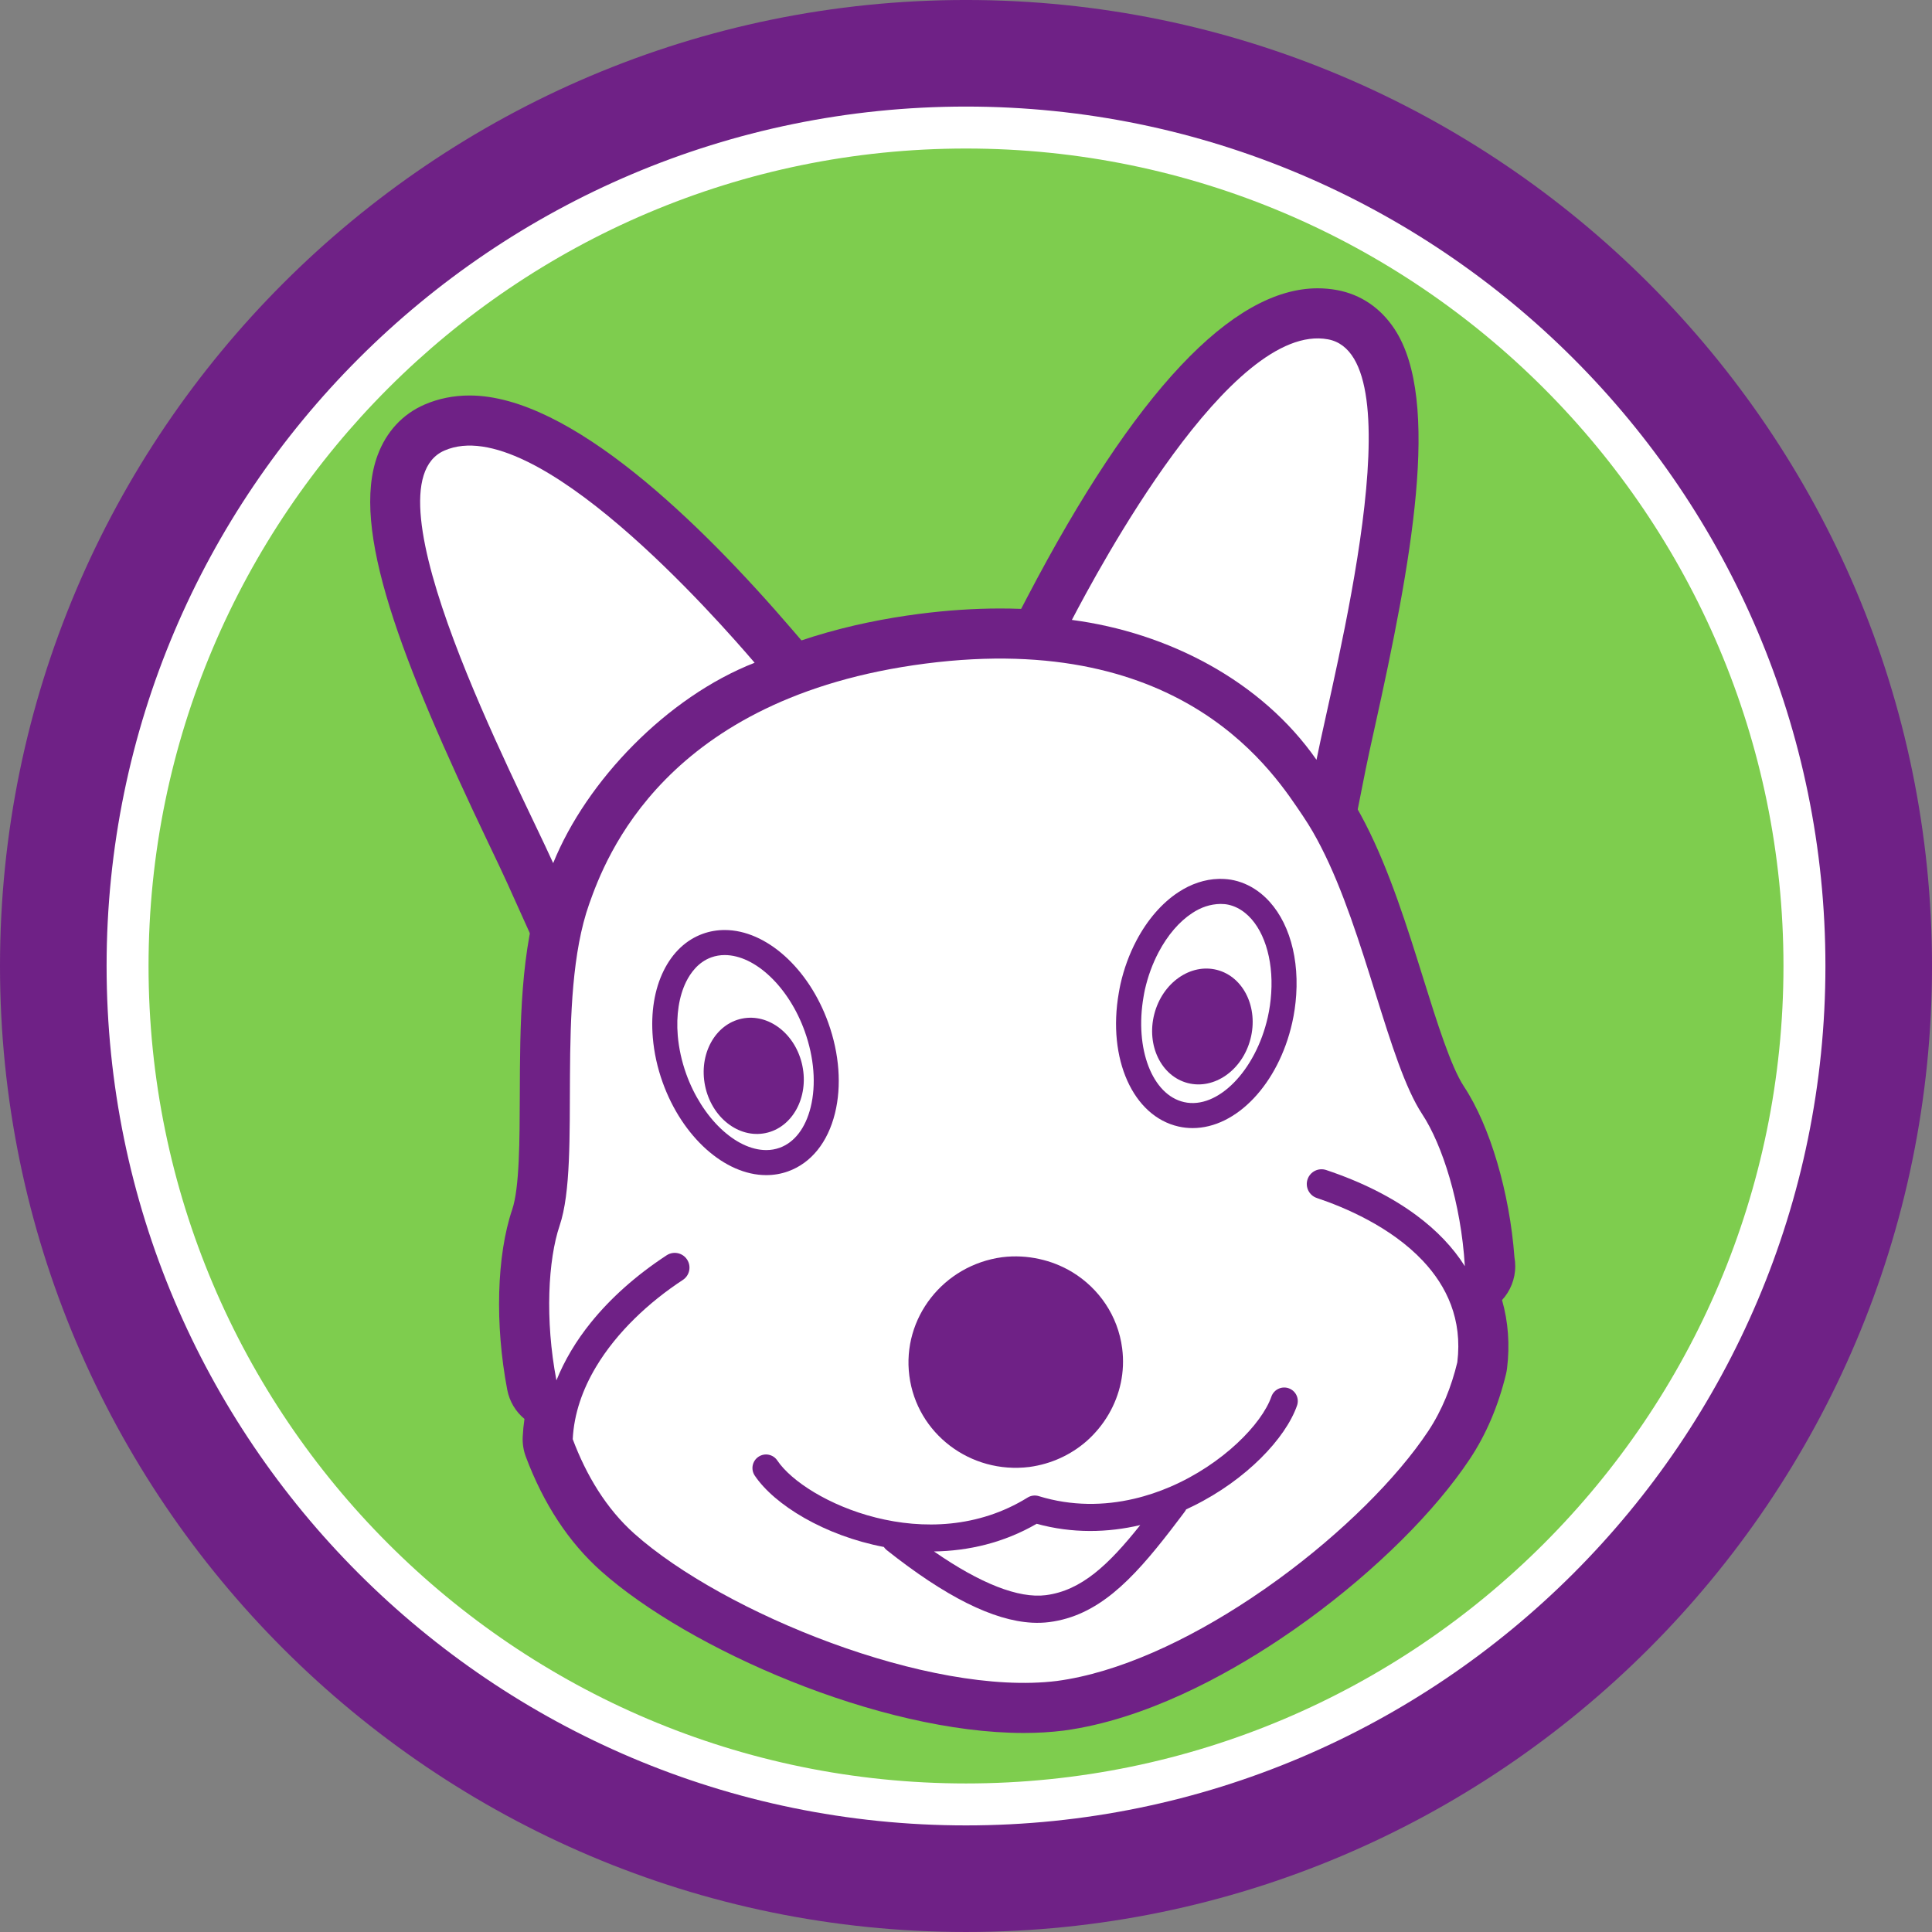 <?xml version="1.0" encoding="UTF-8" standalone="no"?>
<svg
   xmlns:dc="http://purl.org/dc/elements/1.1/"
   xmlns:cc="http://creativecommons.org/ns#"
   xmlns:rdf="http://www.w3.org/1999/02/22-rdf-syntax-ns#"
   xmlns:svg="http://www.w3.org/2000/svg"
   xmlns="http://www.w3.org/2000/svg"
   viewBox="0 0 322.263 322.263"
   height="322.263"
   width="322.263"
   xml:space="preserve"
   version="1.1"
   id="svg2"><rect x="0" y="0" width="322.263" height="322.263" fill="#808080" stroke="none"/><defs
     id="defs6" /><g
     transform="matrix(1.25,0,0,-1.25,0,322.262)"
     id="g10"><g
       transform="scale(0.1,0.1)"
       id="g12"><path
         id="path14"
         style="fill:#7ecd4e;fill-opacity:1;fill-rule:nonzero;stroke:none"
         d="M 2488.12,1289.06 C 2488.12,626.84 1951.28,90 1289.06,90 626.84,90 90.004,626.84 90.004,1289.06 c 0,662.22 536.836,1199.05 1199.056,1199.05 662.22,0 1199.06,-536.83 1199.06,-1199.05" /><path
         id="path16"
         style="fill:#6f2186;fill-opacity:1;fill-rule:nonzero;stroke:none"
         d="M 1289.06,2398.11 C 677.52,2398.11 180,1900.59 180,1289.06 180,677.52 677.52,180 1289.06,180 c 611.55,0 1109.07,497.52 1109.07,1109.06 0,611.53 -497.52,1109.05 -1109.07,1109.05 z M 1289.06,0 C 578.262,0 0,578.281 0,1289.06 c 0,710.78 578.262,1289.05 1289.06,1289.05 710.8,0 1289.07,-578.27 1289.07,-1289.05 C 2578.13,578.281 1999.86,0 1289.06,0" /><path
         id="path18"
         style="fill:#ffffff;fill-opacity:1;fill-rule:nonzero;stroke:none"
         d="m 1730.79,702.5 c -15.19,-43.609 -67.66,-99.129 -138.4,-133.988 -3.17,-1.563 -6.36,-3.121 -9.6,-4.602 -0.51,-1.078 -1.14,-2.129 -1.89,-3.121 -1.82,-2.437 -3.61,-4.777 -5.41,-7.18 -4.54,-6.007 -9.03,-11.898 -13.45,-17.64 -51.88,-67.168 -97.25,-114.078 -161.76,-122.418 -7.38,-0.949 -15.03,-1.219 -22.97,-0.813 -51.77,2.723 -115.62,34.641 -194.2,96.973 -1.48,1.18 -2.66,2.59 -3.67,4.078 -79.17,15.082 -146.01,56.16 -172.26,95.191 -5.58,8.301 -3.39,19.559 4.92,25.141 8.3,5.59 19.56,3.391 25.15,-4.922 37.21,-55.301 201.98,-131.34 334,-49.48 4.45,2.761 9.89,3.453 14.87,1.922 44.12,-13.551 87.45,-12.821 127.19,-3.539 8.53,1.988 16.88,4.359 25.04,7.089 7.88,2.629 15.57,5.571 23.06,8.789 70.37,30.219 122.49,84.071 135.16,120.442 3.3,9.449 13.64,14.41 23.07,11.148 9.45,-3.289 14.44,-13.621 11.15,-23.07 z m -393.44,197.961 c -0.25,-0.031 -0.5,-0.031 -0.75,-0.063 l 1.5,0.192 c -0.26,-0.031 -0.5,-0.098 -0.75,-0.129 17.07,2.121 33.77,1.078 49.62,-2.43 7.63,-1.691 15.06,-3.91 22.21,-6.75 7.61,-3.031 14.95,-6.621 21.88,-10.851 35.28,-21.551 60.74,-57.899 66.38,-101.578 4.07,-31.493 -2.91,-61.84 -17.78,-87.551 -4.1,-7.071 -8.77,-13.781 -14.01,-20.063 -4.93,-5.898 -10.24,-11.488 -16.08,-16.558 -20.66,-17.918 -46.75,-30.211 -76.04,-34.149 0.26,0.028 0.5,0.028 0.76,0.059 l -1.5,-0.192 c 0.26,0.032 0.49,0.102 0.74,0.133 -78.54,-9.742 -150.12,44.539 -160.09,121.61 -9.96,77.07 45.48,147.769 123.91,158.32 z m 561.52,-5.012 c -43.06,45.821 -105.33,71.86 -141.63,84 -10.29,3.449 -15.86,14.602 -12.41,24.911 3.46,10.31 14.58,15.86 24.91,12.41 47.72,-15.97 87.93,-36.391 120.35,-60.418 27.23,-20.192 48.91,-42.93 64.64,-67.883 -5.08,84.179 -30.13,162.281 -56.92,202.871 -45.27,68.59 -75.36,240.4 -135.14,356.87 -3.55,6.9 -7.17,13.64 -10.93,20.11 -4.03,6.94 -8.19,13.61 -12.49,19.98 -0.28,0.42 -0.54,0.86 -0.82,1.27 -36.17,53.08 -155.4,248.01 -503.46,203.02 -348.064,-44.99 -427.208,-260.12 -448.693,-320.65 -45.543,-128.34 -9.808,-341.66 -39.496,-429.381 -15.324,-45.278 -19.789,-125.2 -4.265,-206.457 10.699,26.57 26.07,52.546 46.093,77.308 26.188,32.391 59.981,62.731 100.996,89.61 9.098,5.941 21.286,3.41 27.243,-5.68 5.953,-9.09 3.418,-21.289 -5.668,-27.238 -45.051,-29.52 -88.051,-69.563 -115.825,-115.981 -17.871,-29.879 -29.394,-62.391 -31.082,-96.48 18.079,-48.153 44.77,-92.762 82.25,-126.161 118.559,-105.66 393.957,-217.582 563.917,-196.488 82.02,10.996 174.2,53.996 258.52,110.028 6.29,4.179 12.53,8.421 18.73,12.742 6.19,4.308 12.33,8.679 18.41,13.109 84.73,61.82 158.08,134.699 199.77,197.527 18.39,27.723 30.9,59.012 38.81,91.852 7.02,57.289 -14.22,101.57 -45.81,135.199" /><path
         id="path20"
         style="fill:#6f2186;fill-opacity:1;fill-rule:nonzero;stroke:none"
         d="m 1345.92,834.16 c -41.74,-5.789 -71.41,-43.148 -66.19,-83.449 5.13,-39.82 43.24,-68.93 85.23,-63.891 15.29,2.121 29.42,8.469 40.82,18.36 2.72,2.34 5.59,5.34 8.58,8.922 2.73,3.257 5.21,6.82 7.4,10.617 5.72,9.883 11.97,25.742 9.39,45.543 -2.83,21.937 -15.56,41.297 -34.92,53.109 -3.5,2.141 -7.42,4.078 -11.74,5.789 -3.63,1.449 -7.61,2.649 -11.95,3.61 -8.85,1.949 -17.68,2.468 -26.62,1.39 z m -9.2,-343.148 c 19.16,-7.992 33.53,-10.973 44.08,-11.512 l 3.67,-0.102 c 2.5,0 4.94,0.141 7.31,0.454 17.32,2.23 33.65,9.648 52.05,24.796 -18.99,0.731 -37.79,3.223 -56.25,7.442 -16.33,-8.59 -33.3,-15.621 -50.86,-21.078 z M 832.422,667.191 c 15.254,-35.921 34.922,-64.742 58.574,-85.812 59.883,-53.367 168.794,-110.649 279.864,-146.43 -7.44,5.461 -15,11.211 -22.7,17.211 -84.62,20.18 -160.406,65.93 -196.441,119.52 -12.676,18.84 -17.246,41.5 -12.871,63.789 4.375,22.293 17.187,41.531 36.054,54.172 13.868,9.379 30.308,14.41 47.308,14.41 28.34,0 54.7,-14.051 70.5,-37.563 8.75,-13 54.05,-43.968 114.4,-53.207 -31.99,31.52 -53.89,73.27 -59.96,120.301 -14.45,111.828 64.84,215.309 177.36,232.547 0.63,0.109 1.25,0.223 1.88,0.32 0.5,0.082 1.05,0.16 1.6,0.223 l 0,0 c 0.08,0.008 0.14,0.019 0.21,0.027 0.47,0.063 0.94,0.121 1.39,0.172 0.41,0.039 0.82,0.078 1.23,0.117 23.42,2.731 47.32,1.442 70.59,-3.687 11.36,-2.52 22.3,-5.86 32.54,-9.949 11.26,-4.481 22.07,-9.84 31.97,-15.903 54.1,-33.019 89.76,-87.711 97.81,-150.027 5.84,-45.051 -3.24,-89.883 -26.23,-129.613 -0.35,-0.61 -0.7,-1.2 -1.07,-1.809 57.98,25.352 92.4,67.121 97.03,80.422 11.83,34.058 44.1,56.988 80.25,56.988 9.47,0 18.81,-1.57 27.77,-4.672 21.61,-7.527 38.83,-22.898 48.7,-43.316 9.88,-20.442 11.19,-43.512 3.71,-64.953 -21.76,-62.508 -86.86,-128.481 -166.66,-169.25 -4.16,-5.508 -8.27,-10.887 -12.33,-16.137 -2.75,-3.562 -5.51,-7.121 -8.3,-10.66 8.44,5.207 16.9,10.629 25.37,16.269 5.9,3.918 11.76,7.899 17.58,11.95 5.65,3.949 11.43,8.058 17.15,12.218 77.32,56.411 145.92,123.871 183.46,180.493 12.42,18.687 22.01,41.089 28.57,66.628 2.68,29.379 -6.44,54.168 -28.57,77.7 -33.62,35.781 -85.94,56.961 -114.12,66.402 -45.2,15.137 -69.69,64.227 -54.61,109.428 11.85,35.4 44.82,59.12 82.05,59.12 9.33,0 18.55,-1.5 27.42,-4.46 15.96,-5.33 31.29,-11.17 45.99,-17.48 -25.29,42.08 -43.92,101.74 -65.29,170.14 -20.29,64.89 -41.25,132.01 -68.38,184.85 -3.02,5.85 -6.13,11.62 -9.33,17.19 -3.23,5.53 -6.59,10.93 -10.06,16.08 -0.26,0.39 -0.94,1.42 -1.19,1.81 l -3.25,4.78 c -32.22,47.84 -117.83,174.9 -344.86,174.9 -28.9,0 -59.53,-2.06 -90.99,-6.14 -205.9,-26.61 -338.56,-119.71 -394.282,-276.72 -21.387,-60.26 -21.68,-152.17 -21.934,-233.26 -0.254,-73.54 -0.449,-137.64 -14.433,-186.199 12.714,10.008 26.074,19.617 40.097,28.801 14.18,9.269 30.547,14.148 47.403,14.148 29.277,0 56.328,-14.621 72.363,-39.101 26.133,-40 14.902,-93.699 -24.981,-119.809 -40.937,-26.82 -74.707,-60.34 -95.058,-94.359 -10.664,-17.813 -17.461,-35.461 -20.293,-52.61 z M 1366.19,265.57 c 0,0 -0.02,0 -0.04,0 -192.46,0.02 -447.048,111.711 -564.099,216.012 -42.969,38.289 -76.738,89.629 -100.352,152.578 -3.203,8.551 -4.629,17.66 -4.179,26.77 0.39,7.922 1.171,15.832 2.324,23.718 -11.66,9.672 -19.981,23.25 -22.969,38.911 -16.641,87.07 -14.121,179.191 6.582,240.41 9.785,28.89 9.981,91.871 10.176,152.781 0.312,91.78 0.644,195.79 29.648,277.53 92.11,259.51 324.429,341.51 503.109,364.6 37.15,4.8 73.53,7.24 108.14,7.24 298.15,0 416.74,-176.04 455.72,-233.88 l 3.42,-5.06 c 0.31,-0.47 1.06,-1.58 1.37,-2.07 l -0.02,-0.01 c 5.55,-8.25 10.1,-15.6 14.53,-23.23 4.34,-7.49 8.5,-15.18 12.56,-23.07 32.4,-63.13 56.13,-139.09 77.07,-206.11 18.12,-57.99 36.87,-117.96 54.41,-144.54 34.81,-52.7 60.92,-141.4 67.33,-227.818 0.68,-3.852 1.05,-7.82 1.05,-11.863 0,-17.43 -6.68,-33.297 -17.61,-45.199 8.24,-28.95 10.54,-59.54 6.68,-91.149 -0.32,-2.539 -0.79,-5.062 -1.37,-7.562 -10.26,-42.387 -26.43,-80.438 -48.13,-113.118 -46.52,-70.14 -125.27,-148.351 -216.05,-214.57 -6.43,-4.691 -12.95,-9.312 -19.49,-13.891 -6.76,-4.679 -13.36,-9.191 -20.04,-13.621 -70.67,-46.961 -177.76,-106.019 -286.62,-120.617 -17.19,-2.121 -34.85,-3.172 -53.15,-3.172" /><path
         id="path22"
         style="fill:#ffffff;fill-opacity:1;fill-rule:nonzero;stroke:none"
         d="m 1007,1693.71 c -48.879,56.93 -292.898,335.96 -413.91,283.18 -111.504,-48.63 96.223,-442.15 145.086,-550.58 44.32,109.65 151.808,221.63 268.824,267.4" /><path
         id="path24"
         style="fill:#6f2186;fill-opacity:1;fill-rule:nonzero;stroke:none"
         d="m 627.129,1916.66 c -5.84,-32.96 13.32,-121.56 117.402,-346.8 42.735,56.37 96.66,106.43 155.196,143.62 -129.786,139.33 -228.36,202.77 -272.598,203.18 z m 114.394,-660.44 -64.277,142.63 c -6.113,13.56 -14.766,31.68 -25,53.09 -118.476,248.11 -184.629,421.46 -148.281,518.9 11.68,31.33 33.262,54.61 62.402,67.32 18.535,8.07 38.828,12.18 60.332,12.18 134.121,0 308.418,-170.27 431.011,-313.1 l 61.35,-71.47 -87.73,-34.31 c -95.08,-37.19 -192.307,-133.99 -231.174,-230.2 l -58.633,-145.04" /><path
         id="path26"
         style="fill:#ffffff;fill-opacity:1;fill-rule:nonzero;stroke:none"
         d="m 1430.35,1750.87 c 34.79,66.49 211.98,398.56 341.77,374.41 119.6,-22.26 7.8,-444.44 -15.36,-561.1 -73.53,105.55 -198.39,169.87 -326.41,186.69" /><path
         id="path28"
         style="fill:#6f2186;fill-opacity:1;fill-rule:nonzero;stroke:none"
         d="m 1532.15,1797.43 c 69.33,-20.56 132.5,-53.17 185.86,-95.72 49.43,237.74 47.99,326.65 34.98,356.98 -36.76,-8.79 -118.4,-83.85 -220.84,-261.26 z m 259.57,-400.35 -89.81,128.89 c -58.47,83.96 -163.26,143.25 -280.27,158.64 l -94.86,12.46 44.35,84.79 c 142.87,273.06 273.15,411.52 387.21,411.52 8.77,0 17.52,-0.81 26.02,-2.39 31.44,-5.85 57.87,-23.76 76.4,-51.79 63.26,-95.63 21.76,-314.85 -26.17,-531.19 -5.08,-22.86 -9.38,-42.29 -12.27,-56.84 l -30.6,-154.09" /><path
         id="path30"
         style="fill:#ffffff;fill-opacity:1;fill-rule:nonzero;stroke:none"
         d="m 1383.33,544.719 c -43.99,-25.489 -91.18,-36.219 -136.97,-36.918 61.85,-42.891 112.95,-62.969 149.28,-58.313 47.37,6.133 83.62,40.352 125.92,93.492 -43.46,-10.171 -90.52,-11.371 -138.23,1.739" /><path
         id="path32"
         style="fill:#ffffff;fill-opacity:1;fill-rule:nonzero;stroke:none"
         d="m 1336.6,900.398 c 0.25,0.032 0.5,0.032 0.75,0.063 0.25,0.031 0.49,0.098 0.75,0.129 l -1.5,-0.192" /><path
         id="path34"
         style="fill:#ffffff;fill-opacity:1;fill-rule:nonzero;stroke:none"
         d="m 1374.29,620.59 c -0.26,-0.031 -0.5,-0.031 -0.76,-0.059 -0.25,-0.031 -0.48,-0.101 -0.74,-0.133 l 1.5,0.192" /><path
         id="path36"
         style="fill:#ffffff;fill-opacity:1;fill-rule:nonzero;stroke:none"
         d="m 1730.79,702.5 c -15.19,-43.609 -67.66,-99.129 -138.4,-133.988 -3.17,-1.563 -6.36,-3.121 -9.6,-4.602 -0.51,-1.078 -1.14,-2.129 -1.89,-3.121 -1.82,-2.437 -3.61,-4.777 -5.41,-7.18 -4.54,-6.007 -9.03,-11.898 -13.45,-17.64 -51.88,-67.168 -97.25,-114.078 -161.76,-122.418 -7.38,-0.949 -15.03,-1.219 -22.97,-0.813 -51.77,2.723 -115.62,34.641 -194.2,96.973 -1.48,1.18 -2.66,2.59 -3.67,4.078 -79.17,15.082 -146.01,56.16 -172.26,95.191 -5.58,8.301 -3.39,19.559 4.92,25.141 8.3,5.59 19.56,3.391 25.15,-4.922 37.21,-55.301 201.98,-131.34 334,-49.48 4.45,2.761 9.89,3.453 14.87,1.922 44.12,-13.551 87.45,-12.821 127.19,-3.539 8.53,1.988 16.88,4.359 25.04,7.089 7.88,2.629 15.57,5.571 23.06,8.789 70.37,30.219 122.49,84.071 135.16,120.442 3.3,9.449 13.64,14.41 23.07,11.148 9.45,-3.289 14.44,-13.621 11.15,-23.07 z m 168.08,192.949 c -43.06,45.821 -105.33,71.86 -141.63,84 -10.29,3.449 -15.86,14.602 -12.41,24.911 3.46,10.31 14.58,15.86 24.91,12.41 47.72,-15.97 87.93,-36.391 120.35,-60.418 27.23,-20.192 48.91,-42.93 64.64,-67.883 -5.08,84.179 -30.13,162.281 -56.92,202.871 -45.27,68.59 -75.36,240.4 -135.14,356.87 -3.55,6.9 -7.17,13.64 -10.93,20.11 -4.03,6.94 -8.19,13.61 -12.49,19.98 -0.28,0.42 -0.54,0.86 -0.82,1.27 -36.17,53.08 -155.4,248.01 -503.46,203.02 -348.064,-44.99 -427.208,-260.12 -448.693,-320.65 -45.543,-128.34 -9.808,-341.66 -39.496,-429.381 -15.324,-45.278 -19.789,-125.2 -4.265,-206.457 10.699,26.57 26.07,52.546 46.093,77.308 26.188,32.391 59.981,62.731 100.996,89.61 9.098,5.941 21.286,3.41 27.243,-5.68 5.953,-9.09 3.418,-21.289 -5.668,-27.238 -45.051,-29.52 -88.051,-69.563 -115.825,-115.981 -17.871,-29.879 -29.394,-62.391 -31.082,-96.48 18.079,-48.153 44.77,-92.762 82.25,-126.161 118.559,-105.66 393.957,-217.582 563.917,-196.488 82.02,10.996 174.2,53.996 258.52,110.028 6.29,4.179 12.53,8.421 18.73,12.742 6.19,4.308 12.33,8.679 18.41,13.109 84.73,61.82 158.08,134.699 199.77,197.527 18.39,27.723 30.9,59.012 38.81,91.852 7.02,57.289 -14.22,101.57 -45.81,135.199" /><path
         id="path38"
         style="fill:#ffffff;fill-opacity:1;fill-rule:nonzero;stroke:none"
         d="m 1007,1693.71 c -48.879,56.93 -292.898,335.96 -413.91,283.18 -111.504,-48.63 96.223,-442.15 145.086,-550.58 44.32,109.65 151.808,221.63 268.824,267.4" /><path
         id="path40"
         style="fill:#ffffff;fill-opacity:1;fill-rule:nonzero;stroke:none"
         d="m 1430.35,1750.87 c 34.79,66.49 211.98,398.56 341.77,374.41 119.6,-22.26 7.8,-444.44 -15.36,-561.1 -73.53,105.55 -198.39,169.87 -326.41,186.69" /><path
         id="path42"
         style="fill:#ffffff;fill-opacity:1;fill-rule:nonzero;stroke:none"
         d="m 1509.4,1250.21 c 0.64,3.68 1.27,7.36 2.11,11.07 4.44,19.66 11.27,37.8 19.77,53.92 13.37,25.36 30.95,45.6 50.36,58.36 14.26,9.38 29.48,14.61 44.72,14.99 5.62,0.14 11.24,-0.22 16.81,-1.48 10.61,-2.39 20.21,-7.29 28.72,-14.13 28.76,-23.11 44.56,-69.1 41.12,-121.2 -0.75,-11.39 -2.31,-23.03 -4.98,-34.82 -18.45,-81.73 -77.39,-138.04 -131.66,-125.79 -51.81,11.69 -80.51,81.67 -66.97,159.08" /><path
         id="path44"
         style="fill:#6f2186;fill-opacity:1;fill-rule:nonzero;stroke:none"
         d="m 1628.55,1371.87 c -13.75,-0.32 -25.84,-4.44 -37.73,-12.27 -17.27,-11.35 -32.75,-29.4 -44.77,-52.19 -8.1,-15.37 -14.23,-32.13 -18.26,-49.82 -0.7,-3.11 -1.23,-6.22 -1.77,-9.31 -12.21,-69.82 11.6,-131.27 54.02,-140.85 44.78,-10.19 95.64,42.04 111.68,113.17 2.34,10.28 3.89,21.12 4.61,32.23 3.06,46.3 -10.31,87.32 -34.9,107.09 -6.78,5.44 -14.16,9.09 -21.94,10.85 -3.28,0.74 -6.85,1.1 -10.94,1.1 z m -37.12,-299.12 c -6.31,0 -12.62,0.69 -18.73,2.08 -60.84,13.73 -95.14,90.37 -79.77,178.26 0.8,4.58 1.45,8.21 2.28,11.89 4.65,20.53 11.8,40.05 21.27,58.01 14.65,27.78 34.01,50.09 55.98,64.53 16.93,11.15 35.43,17.28 53.48,17.74 l 2.61,0.03 c 6.59,0 12.58,-0.63 18.31,-1.93 12.77,-2.89 24.72,-8.74 35.5,-17.39 33.44,-26.89 51.14,-77.48 47.33,-135.33 -0.84,-12.84 -2.66,-25.43 -5.37,-37.41 -18.36,-81.4 -74.24,-140.48 -132.89,-140.48" /><path
         id="path46"
         style="fill:#ffffff;fill-opacity:1;fill-rule:nonzero;stroke:none"
         d="m 1045.93,1030.72 c -52.375,-18.77 -117.742,29.95 -146.004,108.82 -6.699,18.69 -10.625,37.38 -12.153,55.3 -2.597,30.5 2.008,58.64 12.836,80.57 9.649,19.53 24.149,34.17 42.977,40.91 52.375,18.77 117.744,-29.95 146.004,-108.82 28.26,-78.87 8.71,-158.02 -43.66,-176.78" /><path
         id="path48"
         style="fill:#6f2186;fill-opacity:1;fill-rule:nonzero;stroke:none"
         d="m 967.012,1303.64 c -6.172,0 -12.149,-1.03 -17.774,-3.05 -17.636,-6.32 -28.027,-21.2 -33.652,-32.59 -9.492,-19.25 -13.457,-44.72 -11.172,-71.75 1.465,-17.16 5.254,-34.35 11.231,-51.08 21.132,-58.96 66.074,-101.77 106.855,-101.77 6.17,0 12.15,1.03 17.77,3.05 19.91,7.12 34.63,26.35 41.51,54.12 7.46,30.24 4.65,66.2 -7.91,101.29 -21.14,58.97 -66.08,101.78 -106.858,101.78 z m 55.488,-293.66 c -55.293,0 -112.168,50.96 -138.301,123.92 -6.972,19.44 -11.367,39.47 -13.066,59.52 -2.852,33.48 2.148,64.39 14.492,89.38 11.973,24.25 30.059,41.27 52.324,49.26 9.258,3.32 19.043,5 29.063,5 55.288,0 112.168,-50.96 138.298,-123.93 14.77,-41.2 17.93,-84.02 8.91,-120.57 -9.63,-39 -31.9,-66.55 -62.68,-77.58 -9.24,-3.32 -19.02,-5 -29.04,-5" /><path
         id="path50"
         style="fill:#6f2186;fill-opacity:1;fill-rule:nonzero;stroke:none"
         d="m 1021.55,1066.1 c 35.85,7.39 57.87,47.57 49.17,89.75 -8.69,42.18 -44.8,70.38 -80.654,62.99 -35.851,-7.39 -57.867,-47.57 -49.175,-89.75 8.695,-42.18 44.808,-70.38 80.659,-62.99" /><path
         id="path52"
         style="fill:#6f2186;fill-opacity:1;fill-rule:nonzero;stroke:none"
         d="m 1540.34,1224.96 c -10.81,-41.69 9.15,-82.93 44.59,-92.12 35.43,-9.18 72.92,17.16 83.73,58.85 10.81,41.69 -9.16,82.93 -44.59,92.12 -35.44,9.18 -72.92,-17.16 -83.73,-58.85" /><path
         id="path54"
         style="fill:#6f2186;fill-opacity:1;fill-rule:nonzero;stroke:none"
         d="m 1337.35,900.461 c -0.25,-0.031 -0.5,-0.031 -0.75,-0.063 l 1.5,0.192 c -0.26,-0.031 -0.5,-0.098 -0.75,-0.129 17.07,2.121 33.77,1.078 49.62,-2.43 7.63,-1.691 15.06,-3.91 22.21,-6.75 7.61,-3.031 14.95,-6.621 21.88,-10.851 35.28,-21.551 60.74,-57.899 66.38,-101.578 4.07,-31.493 -2.91,-61.84 -17.78,-87.551 -4.1,-7.071 -8.77,-13.781 -14.01,-20.063 -4.93,-5.898 -10.24,-11.488 -16.08,-16.558 -20.66,-17.918 -46.75,-30.211 -76.04,-34.149 0.26,0.028 0.5,0.028 0.76,0.059 l -1.5,-0.192 c 0.26,0.032 0.49,0.102 0.74,0.133 -78.54,-9.742 -150.12,44.539 -160.09,121.61 -9.96,77.07 45.48,147.769 123.91,158.32" /><path
         id="path56"
         style="fill:#ffffff;fill-opacity:1;fill-rule:nonzero;stroke:none"
         d="m 1289.06,2379.9 c -601.482,0 -1090.837,-489.36 -1090.837,-1090.84 0,-601.49 489.355,-1090.841 1090.837,-1090.841 601.49,0 1090.84,489.351 1090.84,1090.841 0,601.48 -489.35,1090.84 -1090.84,1090.84 z m 0,-2237.662 c -632.361,0 -1146.814,514.453 -1146.814,1146.822 0,632.36 514.453,1146.82 1146.814,1146.82 632.37,0 1146.82,-514.46 1146.82,-1146.82 0,-632.369 -514.45,-1146.822 -1146.82,-1146.822" /></g></g></svg>